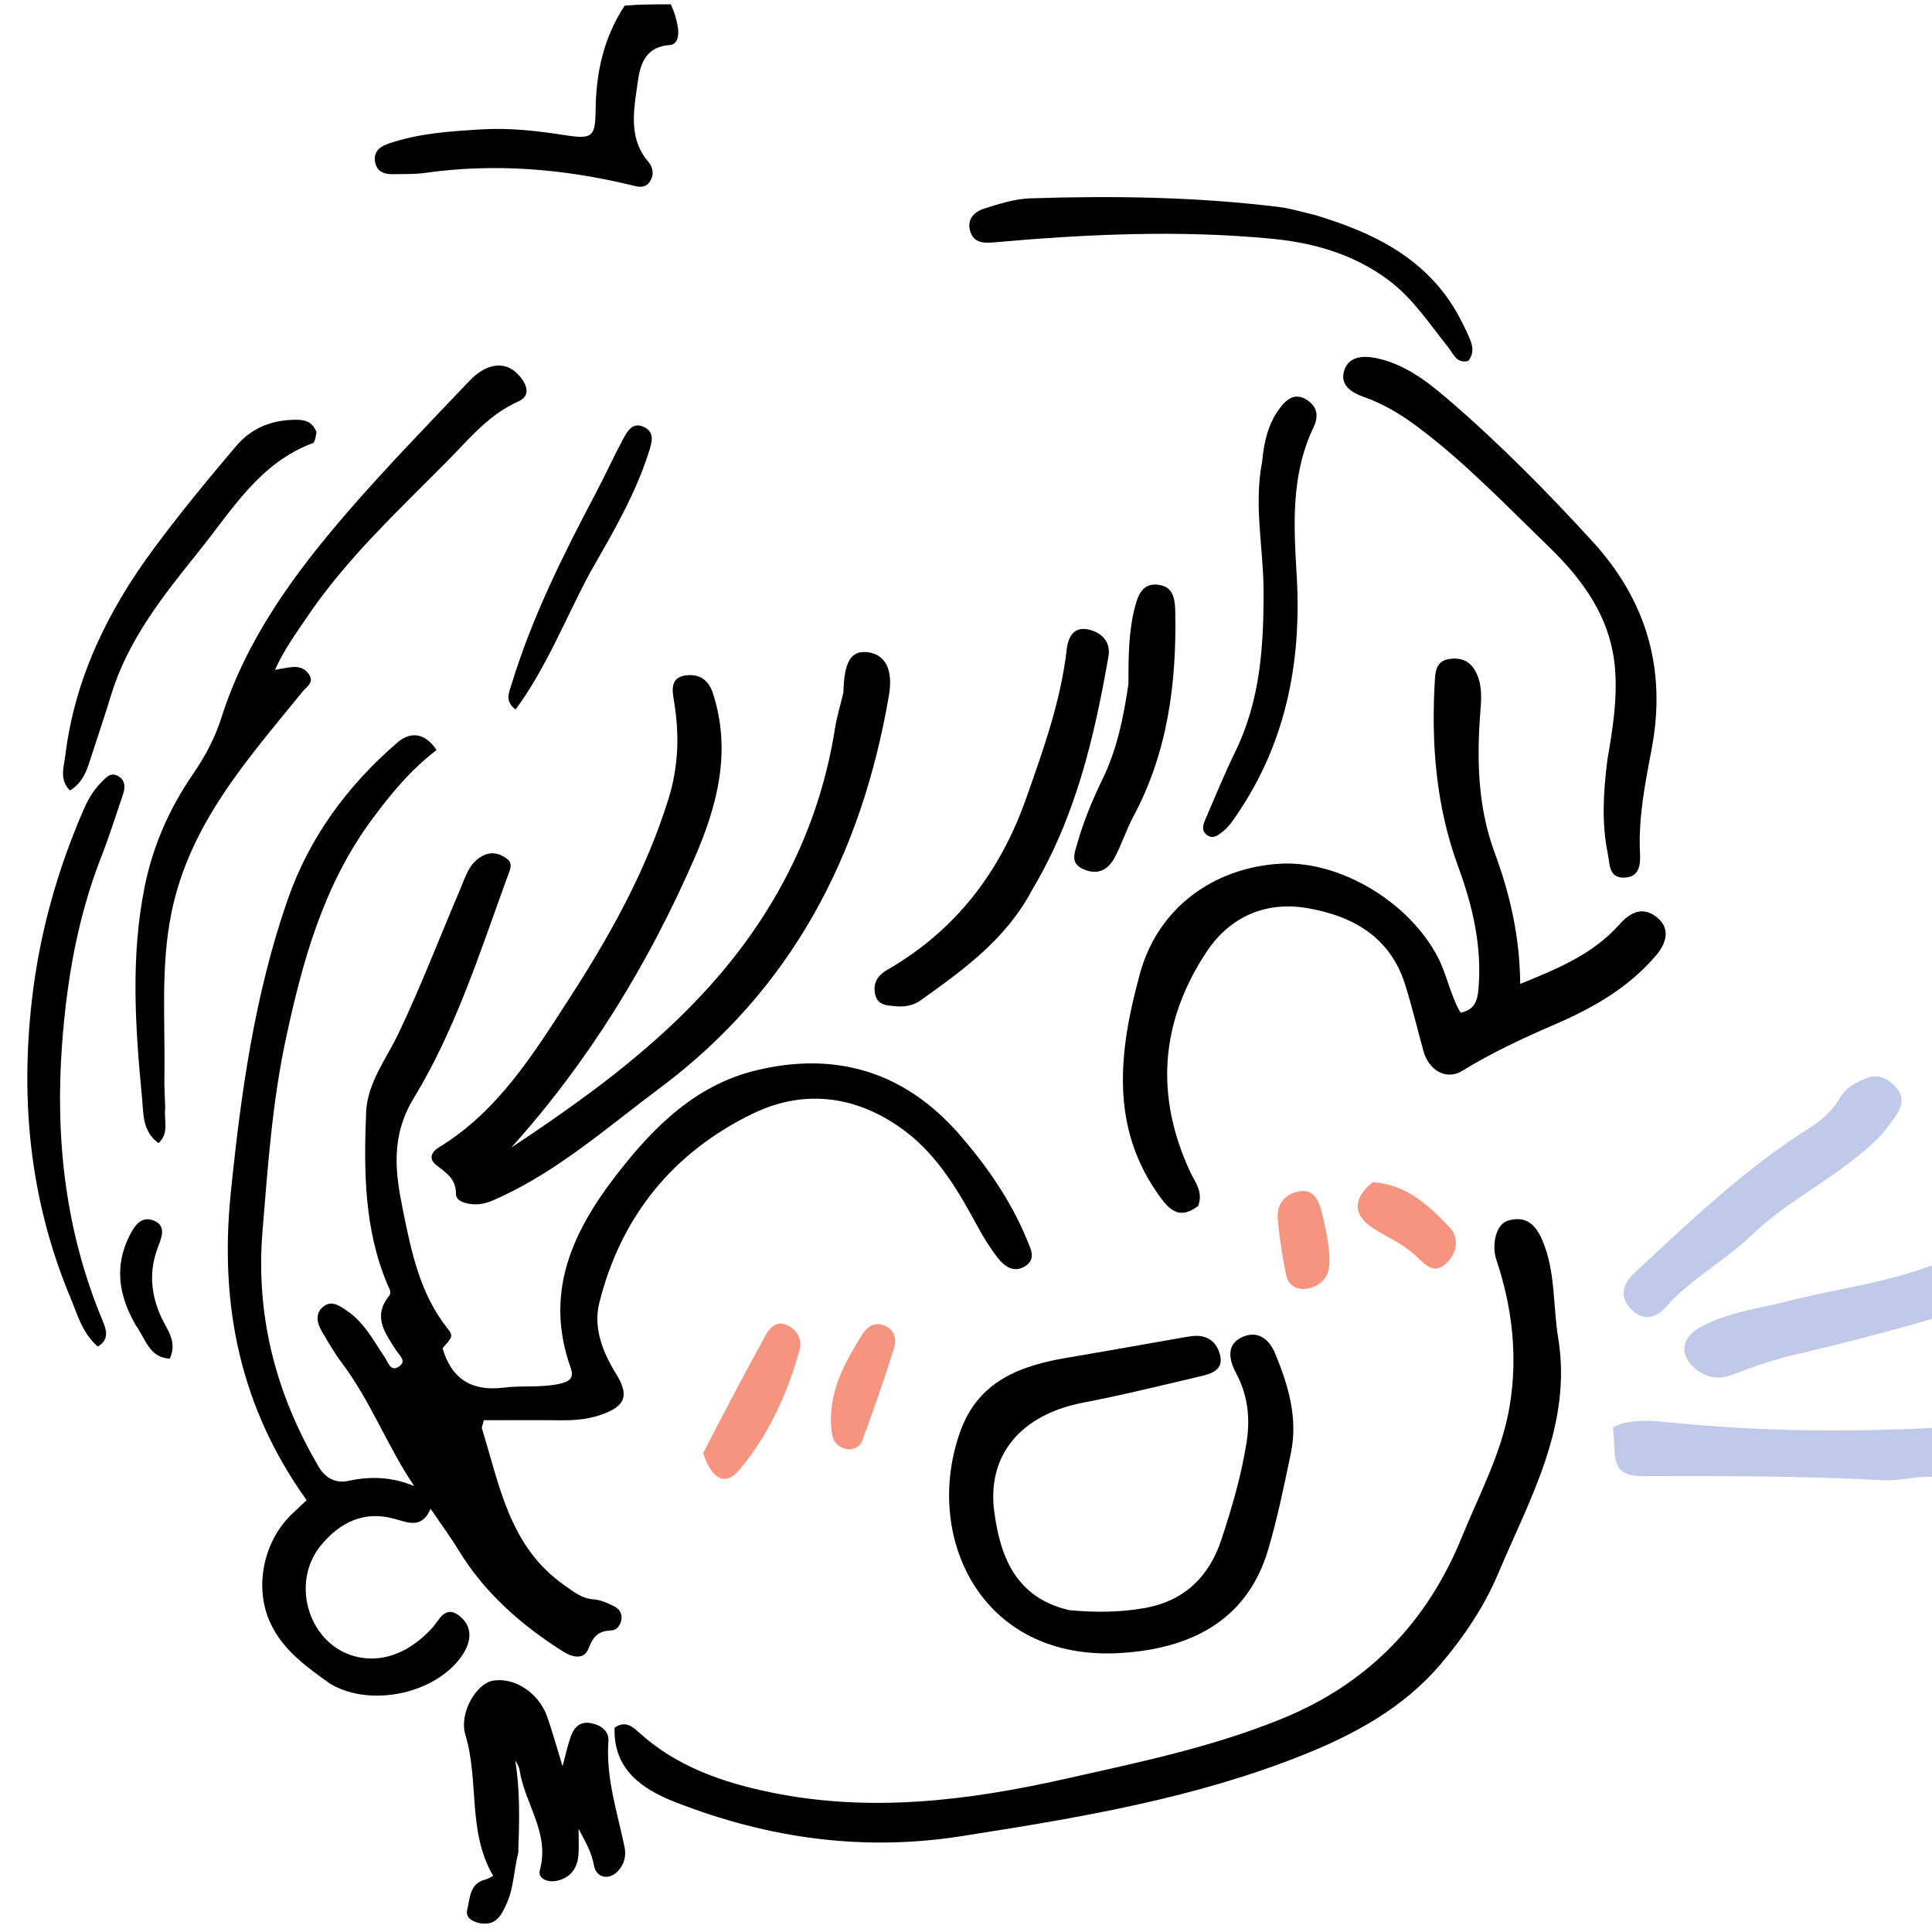 <svg version="1.1" id="Layer_1" xmlns="http://www.w3.org/2000/svg" xmlns:xlink="http://www.w3.org/1999/xlink" x="0px" y="0px"
	 width="100%" viewBox="0 0 448 448" enable-background="new 0 0 448 448" xml:space="preserve">
<path fill="#000000" opacity="1" stroke="none"
	d="
M155.542,1
	C156.403,2.779 156.89,4.545 157.186,6.342
	C157.473,8.088 157.178,10.305 155.323,10.445
	C148.523,10.959 148.252,16.563 147.614,20.905
	C146.788,26.521 146.044,32.575 150.379,37.584
	C151.563,38.953 151.663,40.769 150.599,42.236
	C149.411,43.876 147.683,43.24 146.029,42.845
	C130.377,39.11 114.584,37.831 98.572,40.089
	C96.116,40.435 93.595,40.336 91.103,40.391
	C89.094,40.435 87.391,39.8 86.983,37.602
	C86.525,35.135 88.122,33.977 90.181,33.273
	C97.181,30.88 104.495,30.432 111.78,29.994
	C118.27,29.603 124.729,30.366 131.138,31.362
	C137.517,32.353 138.038,31.636 138.119,25.313
	C138.227,16.922 139.927,8.809 144.845,1.315
	C148.361,1 151.723,1 155.542,1
z"/>
<path fill="#8394d2" opacity="0.5" stroke="none"
	d="
M449,342.539
	C444.85,342.071 440.749,343.449 436.595,343.231
	C418.141,342.261 399.668,342.256 381.194,342.276
	C375.818,342.282 374.483,340.763 374.326,335.408
	C374.288,334.098 374.159,332.79 374.035,330.933
	C378.663,328.759 383.715,329.517 388.514,329.977
	C408.433,331.889 428.363,332.14 448.664,331.086
	C449,334.693 449,338.386 449,342.539
z"/>
<path fill="#8394d2" opacity="0.5" stroke="none"
	d="
M449,305.537
	C438.062,308.726 427.152,311.575 416.172,314.124
	C411.291,315.257 406.613,316.886 401.974,318.683
	C399.129,319.785 396.497,319.738 393.922,318.002
	C389.402,314.952 389.443,310.445 394.174,307.812
	C400.517,304.284 407.706,303.48 414.597,301.712
	C425.827,298.831 437.444,297.506 448.673,293.158
	C449,297.025 449,301.049 449,305.537
z"/>
<path fill="#000000" opacity="1" stroke="none"
	d="
M76.669,390.507
	C70.913,386.419 65.449,382.484 62.606,376.155
	C58.846,367.784 61.199,357.101 67.91,350.882
	C68.996,349.876 70.062,348.849 71.102,347.866
	C55.716,326.396 50.883,302.753 53.485,276.935
	C55.825,253.721 59.002,230.762 66.697,208.639
	C71.74,194.141 80.571,182.183 92.098,172.224
	C95.133,169.602 98.478,169.806 101.237,173.919
	C95.187,178.529 90.495,184.235 86.09,190.23
	C74.966,205.369 70.134,222.942 66.284,240.904
	C63.137,255.581 62.101,270.514 60.874,285.432
	C59.252,305.159 63.971,323.318 73.973,340.232
	C75.477,342.776 77.881,344.014 80.747,343.395
	C85.935,342.274 90.937,342.45 96.053,344.609
	C89.775,335.305 85.899,324.772 79.164,315.885
	C77.464,313.642 76.074,311.156 74.635,308.726
	C73.553,306.898 73.05,304.776 74.735,303.195
	C76.773,301.282 78.745,302.788 80.557,304.024
	C84.55,306.751 86.672,310.982 89.281,314.831
	C90.036,315.946 90.55,318.175 92.489,316.893
	C94.427,315.611 92.577,314.271 91.852,313.13
	C89.332,309.165 86.327,305.335 90.224,300.505
	C90.914,299.65 90.154,298.587 89.774,297.68
	C84.419,284.894 84.358,271.397 84.896,257.938
	C85.168,251.144 89.581,245.555 92.419,239.603
	C97.649,228.637 101.971,217.308 106.734,206.158
	C107.969,203.265 108.761,200.122 111.87,198.482
	C113.899,197.413 115.788,197.828 117.487,199.084
	C119.057,200.246 118.264,201.676 117.735,203.124
	C111.344,220.629 105.707,238.579 96.009,254.524
	C90.541,263.513 91.611,271.694 93.473,280.836
	C95.445,290.52 97.425,300.033 103.768,308.04
	C105.188,309.833 104.889,310.071 102.617,312.631
	C104.742,319.874 109.465,322.692 116.894,321.76
	C121.157,321.226 125.526,321.834 129.819,320.87
	C132.068,320.365 133.175,319.539 132.328,317.167
	C125.682,298.545 133.773,283.717 144.905,269.943
	C152.94,260.002 162.208,251.413 175.202,248.235
	C193.95,243.65 209.909,248.63 222.485,263.084
	C228.8,270.341 234.36,278.327 238.087,287.363
	C238.97,289.504 240.383,291.933 237.713,293.612
	C235.065,295.276 232.846,293.62 231.263,291.551
	C229.555,289.319 228.045,286.904 226.706,284.429
	C222.326,276.333 217.624,268.275 210.326,262.635
	C199.51,254.276 186.994,252.203 174.565,258.229
	C156.097,267.182 144.018,281.996 138.982,302.045
	C137.503,307.935 139.79,313.595 142.851,318.561
	C145.781,323.316 145.181,325.786 140.259,327.737
	C136.878,329.078 133.532,329.38 130.015,329.342
	C124.054,329.28 118.091,329.325 112.188,329.325
	C111.952,330.373 111.647,330.904 111.77,331.302
	C115.881,344.538 118.148,358.684 130.813,367.542
	C133.044,369.102 134.859,370.699 137.725,370.879
	C139.314,370.978 140.925,371.738 142.393,372.469
	C143.629,373.084 144.405,374.223 144.049,375.773
	C143.761,377.029 142.96,378.031 141.728,378.074
	C138.872,378.175 137.539,379.384 136.497,382.201
	C135.491,384.92 132.804,384.382 130.56,382.958
	C120.88,376.815 112.422,369.438 106.379,359.525
	C104.486,356.419 102.312,353.485 99.841,349.845
	C97.9,354.525 94.648,353.091 91.659,352.236
	C84.424,350.167 78.83,353.004 74.429,358.331
	C67.06,367.251 71.782,381.943 83.119,384.271
	C89.577,385.597 95.49,382.584 100.053,377.678
	C101.895,375.696 103.196,372.008 106.606,374.757
	C109.602,377.171 109.376,380.535 107.253,383.732
	C101.384,392.575 86.269,396.075 76.669,390.507
z"/>
<path fill="#000000" opacity="1" stroke="none"
	d="
M224.452,425.532
	C200.759,429.546 178.216,426.366 156.484,417.843
	C149.116,414.953 142.163,410.426 142.516,400.623
	C145.021,398.859 146.73,400.426 148.311,401.855
	C157.016,409.725 167.736,413.368 178.837,415.646
	C201.776,420.352 224.428,417.562 247.035,412.486
	C264.072,408.66 281.108,405.15 297.383,398.493
	C317.348,390.327 330.991,376.073 338.991,356.409
	C343.049,346.436 348.287,336.795 350.07,326.033
	C351.973,314.549 350.7,303.203 346.998,292.179
	C345.826,288.689 346.88,283.882 349.65,283.054
	C353.785,281.818 356.076,283.884 357.681,287.681
	C360.746,294.932 360.081,302.706 361.313,310.206
	C364.634,330.435 354.771,347.418 347.396,364.898
	C344.179,372.522 339.509,379.488 334.064,385.894
	C325.468,396.007 314.148,402.14 302.269,406.901
	C277.439,416.852 251.184,421.357 224.452,425.532
z"/>
<path fill="#000000" opacity="1" stroke="none"
	d="
M277.822,279.662
	C274.078,282.466 271.769,281.253 269.336,278.001
	C257.072,261.61 259.506,243.551 264.3,225.885
	C268.488,210.455 281.438,201.268 296.649,200.295
	C310.607,199.402 326.809,209.164 333.443,222.024
	C335.576,226.158 336.317,230.824 338.685,234.829
	C341.925,234.175 342.595,232.079 342.834,229.322
	C343.685,219.462 341.491,210.1 338.146,201
	C332.928,186.807 331.82,172.181 332.748,157.262
	C332.884,155.075 333.458,153.255 335.897,152.839
	C338.38,152.417 340.551,153.014 341.942,155.324
	C343.678,158.208 343.555,161.424 343.303,164.569
	C342.405,175.791 342.62,186.98 346.547,197.613
	C350.1,207.235 352.4,216.986 352.518,228.146
	C361.225,224.628 369.405,221.246 375.504,214.378
	C378.119,211.433 380.962,210.159 384.119,212.638
	C387.481,215.278 386.394,218.731 384.069,221.48
	C377.801,228.89 369.608,233.629 360.829,237.42
	C353.363,240.644 346,244.052 339.057,248.317
	C335.467,250.522 331.347,248.36 330.051,243.642
	C328.642,238.514 327.412,233.33 325.814,228.261
	C322.327,217.195 313.568,212.344 303.073,210.568
	C293.38,208.929 285.097,212.641 279.709,220.823
	C269.051,237.007 267.758,254.132 276.032,271.832
	C277.13,274.18 279.072,276.357 277.822,279.662
z"/>
<path fill="#000000" opacity="1" stroke="none"
	d="
M195.58,160.53
	C195.733,153.525 197.298,150.898 200.939,151.216
	C205.258,151.593 207.169,155.209 206.13,161.262
	C199.781,198.281 183.587,229.494 152.913,252.375
	C141.048,261.225 129.915,271.09 116.343,277.434
	C114.374,278.354 112.434,279.299 110.185,279.264
	C108.232,279.233 105.71,278.613 105.728,276.861
	C105.764,273.196 103.334,271.919 101.101,270.105
	C99.217,268.575 100.219,267.004 101.773,266.057
	C115.333,257.795 123.497,244.7 131.774,231.908
	C141.269,217.236 149.835,202.002 155.05,185.12
	C157.373,177.6 157.568,170.077 156.262,162.438
	C155.803,159.758 155.545,157.102 158.969,156.626
	C162.028,156.2 164.27,157.491 165.345,160.845
	C169.645,174.269 166.353,186.801 161.015,199.052
	C150.332,223.576 136.507,246.136 118.545,266.116
	C142.822,250.043 165.817,232.675 180.481,206.661
	C187.154,194.821 191.558,182.165 193.658,168.709
	C194.067,166.09 194.89,163.535 195.58,160.53
z"/>
<path fill="#000000" opacity="1" stroke="none"
	d="
M247.946,373.369
	C253.999,373.933 259.585,373.884 265.233,372.915
	C274.686,371.292 280.421,365.534 283.253,356.921
	C285.68,349.539 287.886,342.048 289.083,334.299
	C289.951,328.678 289.304,323.435 286.639,318.433
	C285.004,315.364 284.33,311.93 287.799,310.173
	C291.213,308.444 294.119,310.06 295.694,313.863
	C298.79,321.34 301.029,328.949 299.308,337.105
	C297.733,344.575 296.217,352.089 294.048,359.398
	C289.609,374.358 277.978,382.211 259.835,383.31
	C227.019,385.297 213.879,355.679 222.811,331.572
	C227.008,320.245 236.624,316.66 247.402,314.843
	C256.57,313.298 265.722,311.649 274.881,310.051
	C275.536,309.937 276.195,309.824 276.856,309.78
	C280.253,309.553 282.322,311.402 282.968,314.461
	C283.613,317.514 281.095,318.497 278.788,319.039
	C269.579,321.207 260.383,323.477 251.098,325.267
	C237,327.985 228.777,337.183 230.556,350.553
	C231.922,360.826 235.48,370.489 247.946,373.369
z"/>
<path fill="#000000" opacity="1" stroke="none"
	d="
M38.311,256.893
	C37.961,259.856 39.32,262.679 36.765,265.06
	C32.98,262.405 33.277,258.133 32.947,254.704
	C31.369,238.304 30.247,221.867 33.57,205.49
	C35.487,196.047 39.324,187.393 44.706,179.568
	C47.58,175.389 49.826,171.173 51.355,166.374
	C57.185,148.079 68.31,132.919 80.658,118.661
	C89.69,108.23 99.348,98.336 108.85,88.319
	C112.678,84.284 116.903,83.663 119.837,86.528
	C121.843,88.488 123.576,91.596 120.172,93.104
	C113.461,96.079 109.061,101.493 104.196,106.433
	C92.659,118.15 80.496,129.304 71.209,143.07
	C68.603,146.933 65.846,150.672 63.77,155.328
	C65.309,155.073 66.61,154.763 67.927,154.665
	C69.523,154.547 70.94,155.132 71.757,156.55
	C72.791,158.346 71.167,159.141 70.245,160.275
	C57.57,175.883 43.983,190.914 39.766,211.601
	C37.173,224.318 38.349,237.135 38.121,249.919
	C38.082,252.081 38.242,254.247 38.311,256.893
z"/>
<path fill="#000000" opacity="1" stroke="none"
	d="
M372.739,176.097
	C373.984,168.938 375.026,162.255 374.523,155.351
	C373.65,143.364 367.105,134.469 358.976,126.609
	C349.182,117.139 339.762,107.255 328.786,99.029
	C324.856,96.084 320.836,93.677 316.249,92.042
	C313.473,91.053 310.674,89.405 311.684,85.98
	C312.655,82.683 315.951,82.431 318.806,82.98
	C325.394,84.247 330.662,88.214 335.566,92.42
	C347.57,102.717 358.68,113.962 369.344,125.632
	C381.844,139.31 386.457,155.273 383.012,173.565
	C381.506,181.56 379.881,189.548 380.289,197.791
	C380.408,200.202 380.308,203.267 376.891,203.494
	C372.992,203.753 373.321,200.417 372.805,197.874
	C371.361,190.765 371.789,183.659 372.739,176.097
z"/>
<path fill="#000000" opacity="1" stroke="none"
	d="
M120.179,429.613
	C119.144,433.753 119.138,437.638 117.567,441.213
	C116.365,443.945 115.157,446.495 111.56,446.003
	C109.818,445.765 107.861,444.732 108.325,442.909
	C109,440.257 108.808,436.737 112.606,435.82
	C113.207,435.674 113.748,435.279 114.361,434.978
	C108.348,424.739 111.154,412.976 107.923,402.318
	C106.373,397.206 110.468,390.486 114.139,389.758
	C119.112,388.772 124.902,392.448 126.866,398.029
	C128.13,401.62 129.138,405.302 130.449,409.556
	C131.192,406.824 131.631,404.655 132.383,402.601
	C133.11,400.615 134.42,399.128 136.888,399.547
	C139.289,399.954 141.256,401.364 141.081,403.749
	C140.457,412.243 143.135,420.161 144.815,428.262
	C145.246,430.344 144.782,432.266 143.33,433.829
	C141.235,436.086 138.236,435.519 137.717,432.506
	C137.196,429.476 135.658,426.929 134.159,424.059
	C134.159,426.082 134.287,428.115 134.13,430.126
	C133.884,433.262 132.259,435.466 129.094,436.137
	C127.067,436.566 124.63,435.671 125.192,433.61
	C127.536,425.02 121.693,418.294 120.506,410.557
	C120.383,409.757 119.991,408.997 119.47,408.238
	C120.632,415.193 120.431,422.174 120.179,429.613
z"/>
<path fill="#000000" opacity="1" stroke="none"
	d="
M239.367,206.287
	C233.318,217.789 223.397,224.872 213.487,231.959
	C211.787,233.174 209.821,233.518 207.775,233.335
	C205.788,233.157 203.55,233.156 202.956,230.674
	C202.339,228.096 203.449,226.213 205.76,224.88
	C221.578,215.752 231.911,202.272 237.956,185.115
	C241.943,173.8 245.987,162.562 247.359,150.553
	C247.697,147.6 249.089,145.163 252.529,146.005
	C255.49,146.73 257.627,148.838 257.032,152.233
	C253.75,170.966 249.46,189.387 239.367,206.287
z"/>
<path fill="#000000" opacity="1" stroke="none"
	d="
M304.925,49.855
	C316.277,53.309 326.512,57.819 334.063,66.996
	C336.969,70.527 339.04,74.455 340.828,78.59
	C341.589,80.35 341.786,82.085 340.45,83.695
	C337.716,84.364 337.054,82.066 335.884,80.609
	C331.517,75.168 327.672,69.218 322.016,64.982
	C314.067,59.03 304.766,56.316 295.08,55.377
	C273.487,53.284 251.895,54.293 230.333,56.215
	C228.054,56.418 225.819,56.296 225.001,53.695
	C224.105,50.844 225.912,49.095 228.247,48.361
	C231.717,47.271 235.328,46.105 238.912,45.99
	C258.223,45.371 277.527,45.635 296.737,48.019
	C299.365,48.346 301.931,49.174 304.925,49.855
z"/>
<path fill="#000000" opacity="1" stroke="none"
	d="
M22.663,312.243
	C19.022,309.037 17.949,304.763 16.294,300.801
	C7.032,278.631 4.678,255.657 7.401,231.855
	C9.162,216.468 13.254,201.877 19.381,187.762
	C20.377,185.468 21.601,183.31 23.404,181.493
	C24.493,180.395 25.507,179.055 27.181,179.848
	C28.985,180.702 29.135,182.412 28.543,184.15
	C26.881,189.028 25.337,193.953 23.462,198.748
	C18.012,212.679 15.501,227.244 14.401,242.034
	C12.763,264.054 15.164,285.558 23.756,306.152
	C24.543,308.039 25.572,310.581 22.663,312.243
z"/>
<path fill="#8394d2" opacity="0.5" stroke="none"
	d="
M436.251,263.206
	C427.094,272.55 415.163,277.728 406.06,286.51
	C399.837,292.515 392.011,296.533 386.258,303.099
	C383.834,305.866 380.743,306.344 378.038,303.387
	C375.283,300.374 376.566,297.427 379.082,295.09
	C391.971,283.115 404.705,270.941 419.69,261.495
	C422.537,259.701 424.966,257.524 426.676,254.538
	C428.062,252.117 430.532,250.866 433.01,249.95
	C435.648,248.975 437.85,250.156 439.658,252.164
	C441.377,254.074 441.244,256.128 439.997,258.127
	C438.95,259.806 437.671,261.34 436.251,263.206
z"/>
<path fill="#000000" opacity="1" stroke="none"
	d="
M73.396,100.237
	C73.165,101.332 73.051,102.557 72.551,102.743
	C60.18,107.335 53.759,118.329 46.147,127.794
	C37.941,137.997 29.652,148.335 25.739,161.251
	C24.348,165.842 22.789,170.382 21.319,174.949
	C20.311,178.08 19.498,181.326 16.218,183.3
	C13.721,180.77 14.802,177.943 15.131,175.259
	C17.337,157.266 24.994,141.634 35.658,127.216
	C41.705,119.042 48.162,111.223 54.722,103.472
	C58.323,99.217 62.97,97.412 68.373,97.34
	C70.377,97.313 72.434,97.571 73.396,100.237
z"/>
<path fill="#000000" opacity="1" stroke="none"
	d="
M292.682,106.966
	C293.12,102.162 294.192,97.969 296.902,94.464
	C298.336,92.609 300.254,91.011 302.912,92.649
	C305.531,94.262 305.817,96.525 304.575,99.123
	C299.327,110.103 299.984,121.721 300.678,133.395
	C301.907,154.058 297.976,173.424 285.672,190.557
	C285.096,191.359 284.42,192.133 283.648,192.738
	C282.626,193.539 281.48,194.617 280.078,193.763
	C278.37,192.722 279.015,191.137 279.609,189.762
	C281.848,184.574 283.988,179.335 286.463,174.26
	C292.262,162.369 293.057,149.707 292.999,136.778
	C292.956,126.985 290.696,117.215 292.682,106.966
z"/>
<path fill="#000000" opacity="1" stroke="none"
	d="
M261.664,158.625
	C261.666,152.352 261.69,146.549 263.146,140.847
	C263.898,137.901 264.992,135.159 268.575,135.591
	C272.249,136.033 272.475,139.187 272.528,142.088
	C272.827,158.552 270.743,174.52 262.818,189.315
	C261.176,192.379 260.123,195.758 258.485,198.825
	C257.025,201.557 254.774,202.991 251.448,201.65
	C247.948,200.238 249.215,197.69 249.873,195.372
	C251.328,190.255 253.373,185.366 255.699,180.577
	C258.995,173.791 260.513,166.482 261.664,158.625
z"/>
<path fill="#000000" opacity="1" stroke="none"
	d="
M136.829,132.778
	C131.04,143.576 126.736,154.776 119.556,164.524
	C116.97,162.583 118.04,160.568 118.67,158.515
	C123.421,143.033 130.605,128.632 138.139,114.378
	C140.312,110.266 142.229,106.017 144.433,101.923
	C145.431,100.068 146.659,97.714 149.368,99.041
	C151.889,100.276 151.176,102.54 150.488,104.719
	C147.356,114.631 142.129,123.514 136.829,132.778
z"/>
<path fill="#ec2d01" opacity="0.5" stroke="none"
	d="
M163.067,336.944
	C167.82,327.644 172.562,318.703 177.419,309.826
	C178.483,307.882 180.037,306.08 182.637,307.348
	C185.004,308.503 186.075,310.68 185.367,313.189
	C182.499,323.355 178.214,332.861 171.323,340.985
	C168.249,344.608 165.008,343.107 163.067,336.944
z"/>
<path fill="#ec2d01" opacity="0.5" stroke="none"
	d="
M318.335,274.139
	C326.247,274.666 331.34,279.576 336.11,284.561
	C338.495,287.054 337.907,290.669 335.243,293.067
	C332.513,295.524 330.575,293.357 328.539,291.413
	C325.643,288.646 321.944,287.004 318.558,284.913
	C313.682,281.902 313.58,277.864 318.335,274.139
z"/>
<path fill="#ec2d01" opacity="0.5" stroke="none"
	d="
M192.679,329.851
	C192.507,321.907 196.07,315.738 199.8,309.656
	C200.884,307.889 202.484,306.522 204.755,307.246
	C207.298,308.057 208,310.43 207.357,312.505
	C205.112,319.743 202.58,326.898 199.958,334.01
	C199.357,335.64 197.617,336.44 195.805,335.895
	C193.051,335.066 192.769,332.698 192.679,329.851
z"/>
<path fill="#ec2d01" opacity="0.5" stroke="none"
	d="
M303.62,298.737 
	C300.41,299.359 298.666,297.957 298.162,295.386 
	C297.339,291.187 296.657,286.938 296.292,282.677 
	C296,279.274 297.909,276.848 301.236,276.26 
	C304.631,275.659 305.821,278.368 306.474,281.005 
	C307.264,284.197 307.995,287.453 308.235,290.719 
	C308.479,294.053 308.163,297.47 303.62,298.737 
z"/>
<path fill="#000000" opacity="1" stroke="none"
	d="
M31.5,307.337
	C27.522,300.422 26.47,293.65 30.004,286.598
	C31.169,284.274 32.7,281.857 35.662,283.037
	C38.648,284.227 37.462,287.001 36.666,289.076
	C34.516,294.681 34.908,299.983 37.389,305.431
	C38.684,308.272 41.201,311.071 39.377,315.045
	C34.591,314.828 33.806,310.507 31.5,307.337
z"/>
</svg>